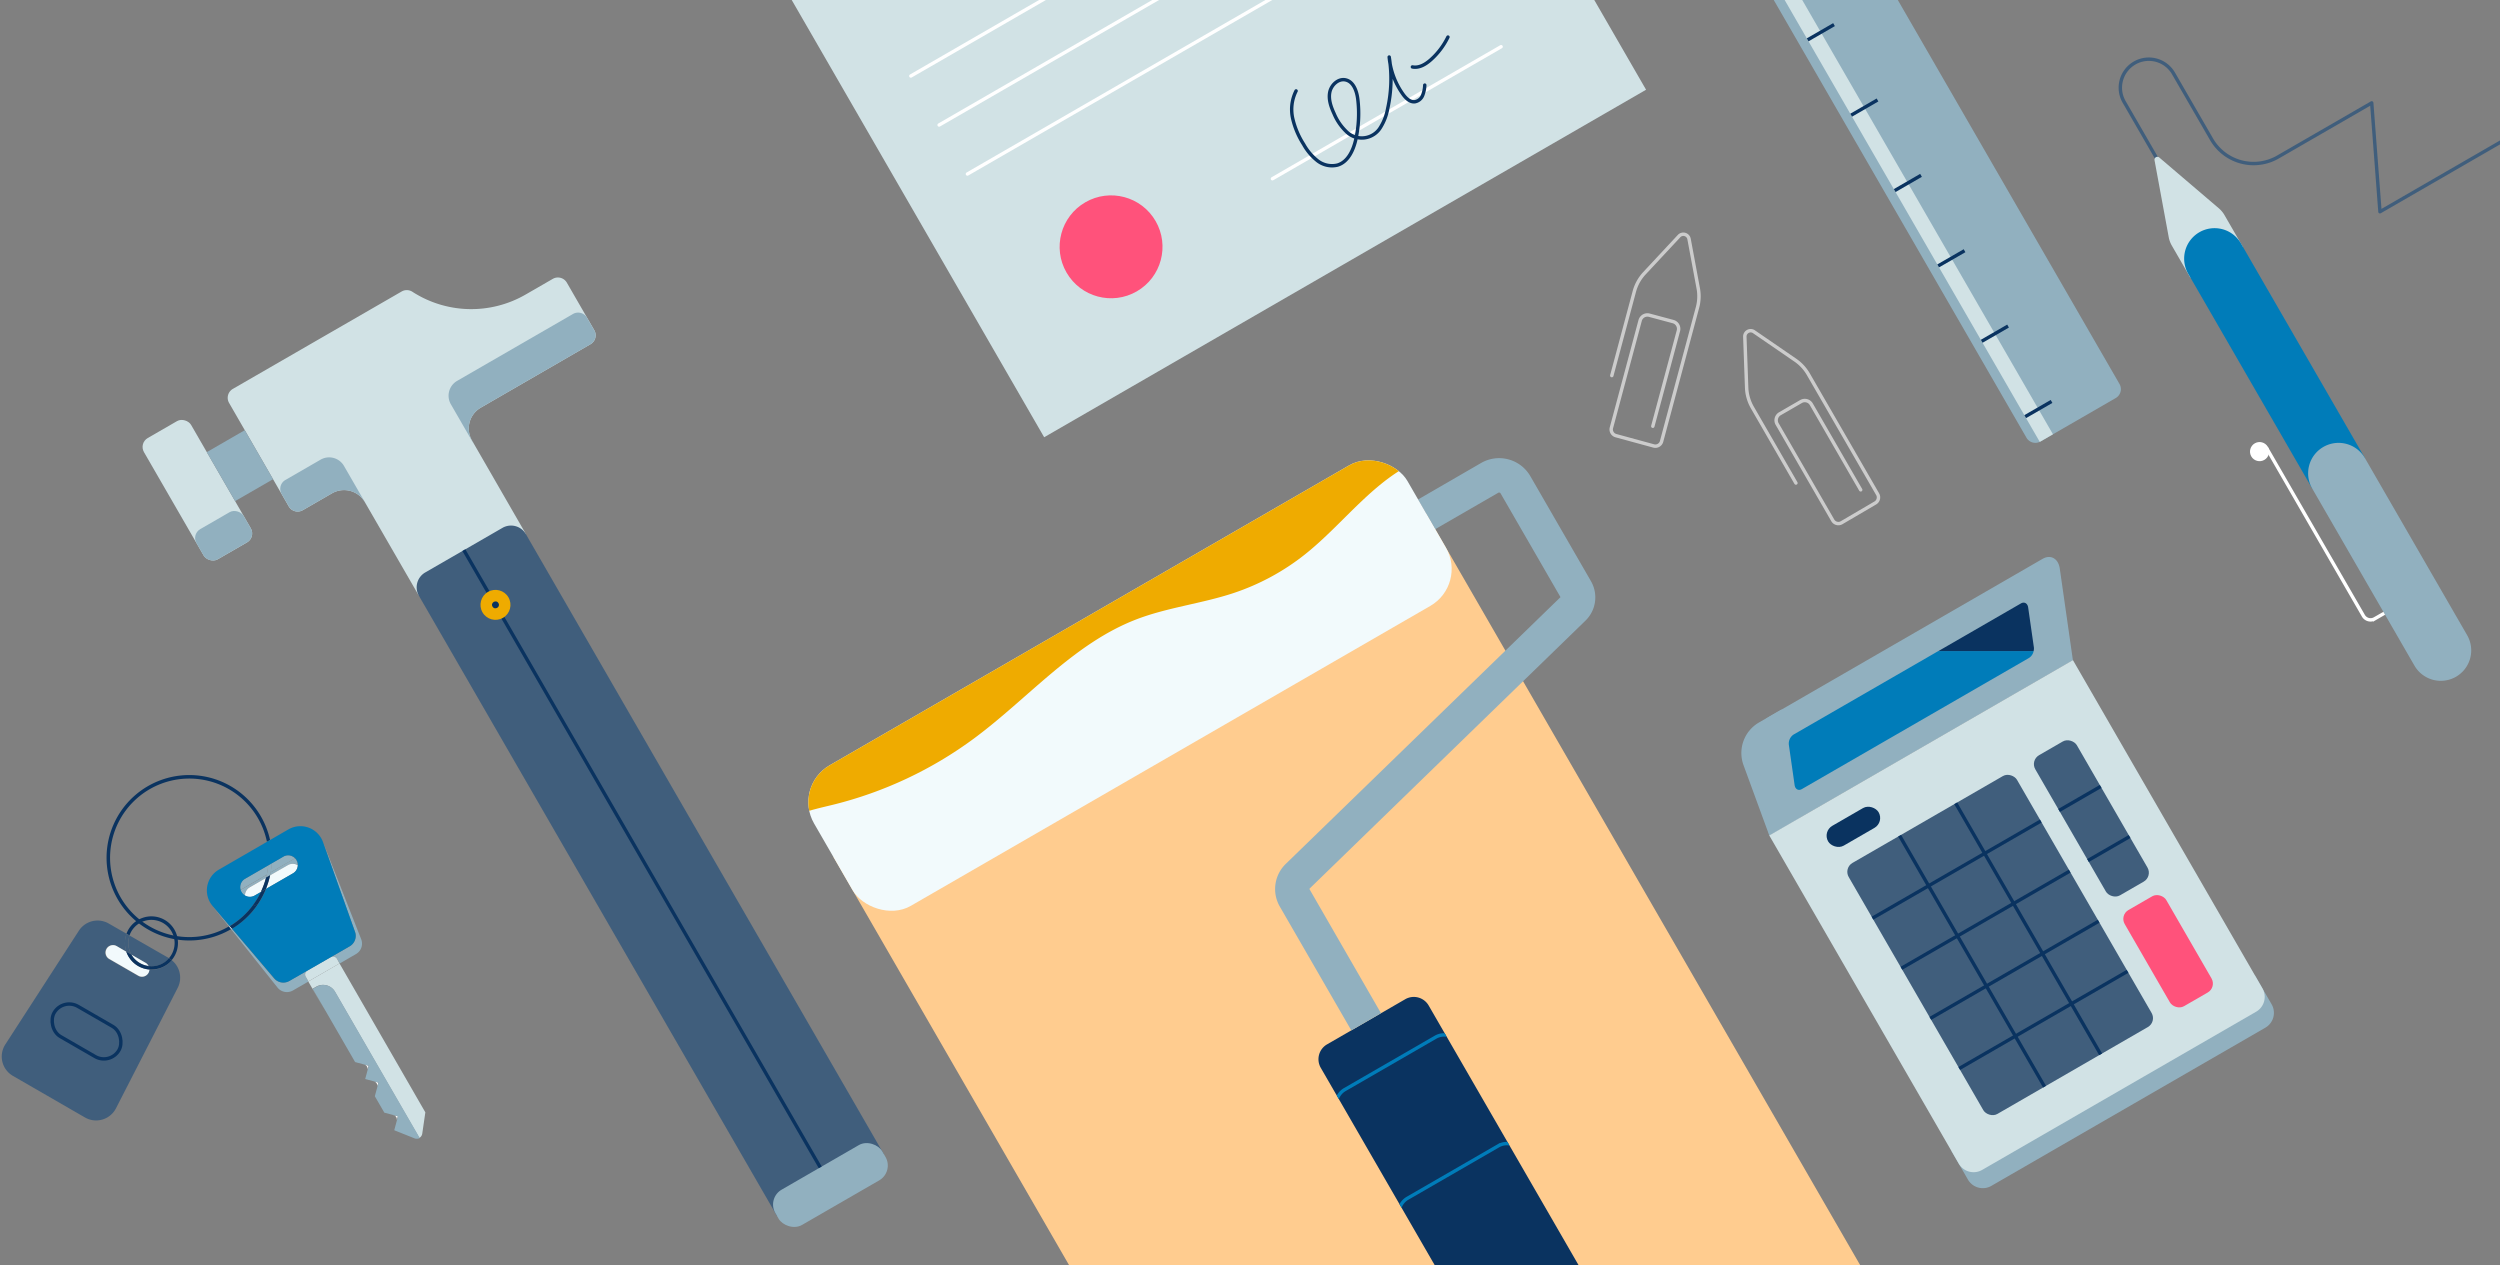 <svg xmlns="http://www.w3.org/2000/svg" xmlns:xlink="http://www.w3.org/1999/xlink" width="729" height="369" viewBox="0 0 729 369"><rect x="0" y="0" width="729" height="369" fill="#808080" stroke="none"/><defs><style>.cls-1,.cls-13,.cls-17,.cls-18,.cls-19,.cls-20,.cls-22,.cls-3,.cls-8{fill:none;}.cls-2{clip-path:url(#clip-path);}.cls-3{stroke:#405e7c;}.cls-17,.cls-18,.cls-19,.cls-20,.cls-3{stroke-linecap:round;}.cls-18,.cls-20,.cls-3{stroke-linejoin:round;}.cls-4{fill:#d1e2e5;}.cls-5{fill:#91b0bf;}.cls-6{fill:#405e7c;}.cls-7{clip-path:url(#clip-path-2);}.cls-18,.cls-19,.cls-8{stroke:#0a3360;}.cls-13,.cls-17,.cls-19,.cls-22,.cls-23,.cls-8{stroke-miterlimit:10;}.cls-9{fill:#efab00;}.cls-10{fill:#0a3360;}.cls-11{fill:#ffcc8f;}.cls-12{clip-path:url(#clip-path-3);}.cls-13{stroke:#007cb9;}.cls-14{fill:#f2fafc;}.cls-15{clip-path:url(#clip-path-4);}.cls-16{fill:#ff527b;}.cls-17,.cls-22,.cls-23{stroke:#fff;}.cls-20{stroke:#ccc;}.cls-21{fill:#007cb9;}.cls-23,.cls-24{fill:#fff;}.cls-25{clip-path:url(#clip-path-5);}</style><clipPath id="clip-path"><rect class="cls-1" x="-1175" width="1904" height="369"/></clipPath><clipPath id="clip-path-2"><path class="cls-1" d="M67.9,113.4,117.12,85a3,3,0,0,1,3.13.08h0a31.66,31.66,0,0,0,33,.82l7.94-4.58a3,3,0,0,1,4.1,1.1l8,13.86a3,3,0,0,1-1.1,4.1l-32,18.5a7,7,0,0,0-2.56,9.56L153,155.11a3,3,0,0,1-1.1,4.1l-26,15a3,3,0,0,1-4.1-1.1l-15.42-26.7a7,7,0,0,0-9.56-2.56l-8.52,4.92a3,3,0,0,1-4.1-1.1L66.8,117.5A3,3,0,0,1,67.9,113.4Z"/></clipPath><clipPath id="clip-path-3"><path class="cls-1" d="M412.87,290.54H439.2a5,5,0,0,1,5,5V401.21a0,0,0,0,1,0,0H407.87a0,0,0,0,1,0,0V295.54A5,5,0,0,1,412.87,290.54Z" transform="translate(-115.86 259.36) rotate(-30)"/></clipPath><clipPath id="clip-path-4"><rect class="cls-1" x="229.62" y="176.25" width="199.78" height="47.33" rx="12.42" ry="12.42" transform="translate(-55.81 191.54) rotate(-30)"/></clipPath><clipPath id="clip-path-5"><rect class="cls-1" x="779.06" y="-111" width="799.94" height="623"/></clipPath></defs><title>BQX-Hero-All-Cropped</title><g id="_05" data-name="05"><g class="cls-2"><path class="cls-3" d="M630.93,49.68,619.42,29.75a8.31,8.31,0,0,1,3-11.36h0a8.31,8.31,0,0,1,11.36,3L644.88,40.6a14.17,14.17,0,0,0,19.36,5.19L691.59,30,694,61.74l40.27-23.25"/><path class="cls-4" d="M67.9,113.4,117.12,85a3,3,0,0,1,3.13.08h0a31.66,31.66,0,0,0,33,.82l7.94-4.58a3,3,0,0,1,4.1,1.1l8,13.86a3,3,0,0,1-1.1,4.1l-32,18.5a7,7,0,0,0-2.56,9.56L153,155.11a3,3,0,0,1-1.1,4.1l-26,15a3,3,0,0,1-4.1-1.1l-15.42-26.7a7,7,0,0,0-9.56-2.56l-8.52,4.92a3,3,0,0,1-4.1-1.1L66.8,117.5A3,3,0,0,1,67.9,113.4Z"/><rect class="cls-4" x="49.62" y="122.53" width="15.87" height="40.83" rx="3" ry="3" transform="translate(-63.76 47.93) rotate(-30)"/><rect class="cls-5" x="57.28" y="151.14" width="15.88" height="10.17" rx="3" ry="3" transform="translate(-69.38 53.54) rotate(-30)"/><rect class="cls-5" x="63.57" y="127.53" width="12.79" height="16.5" transform="translate(-58.52 53.18) rotate(-30)"/><path class="cls-6" d="M175.7,146.1h26a5,5,0,0,1,5,5V359.86a0,0,0,0,1,0,0h-36a0,0,0,0,1,0,0V151.1A5,5,0,0,1,175.7,146.1Z" transform="translate(-101.21 128.25) rotate(-30)"/><rect class="cls-5" x="224.15" y="339.61" width="36" height="11.88" rx="5" ry="5" transform="translate(-140.33 167.37) rotate(-30)"/><g class="cls-7"><path class="cls-5" d="M136,100.41h39a3,3,0,0,1,3,3v14.71a3,3,0,0,1-3,3H134a3,3,0,0,1-3-3V105.41a5,5,0,0,1,5-5Z" transform="translate(-34.68 92.1) rotate(-30)"/><path class="cls-5" d="M87.48,135.11H99.32a5,5,0,0,1,5,5v12.71a3,3,0,0,1-3,3H87.48a3,3,0,0,1-3-3V138.11a3,3,0,0,1,3-3Z" transform="translate(-60.09 66.69) rotate(-30)"/></g><line class="cls-8" x1="135.26" y1="160.42" x2="239.18" y2="340.4"/><circle class="cls-9" cx="144.48" cy="176.38" r="4.37" transform="translate(-68.83 95.87) rotate(-30)"/><circle class="cls-10" cx="144.48" cy="176.38" r="1" transform="translate(-68.83 95.87) rotate(-30)"/><rect class="cls-11" x="297.05" y="181.85" width="199.78" height="269.69" transform="translate(-105.17 240.9) rotate(-30)"/><path class="cls-10" d="M412.87,290.54H439.2a5,5,0,0,1,5,5V401.21a0,0,0,0,1,0,0H407.87a0,0,0,0,1,0,0V295.54A5,5,0,0,1,412.87,290.54Z" transform="translate(-115.86 259.36) rotate(-30)"/><g class="cls-12"><path class="cls-13" d="M390.32,324.55a5,5,0,0,1,1.83-6.83l26.45-15.27a5,5,0,0,1,6.83,1.83"/><path class="cls-13" d="M408.61,356.24a5,5,0,0,1,1.83-6.83l26.45-15.27a5,5,0,0,1,6.83,1.83"/></g><path class="cls-5" d="M402.7,295.46l-8.66,5L373.2,264.37a10.22,10.22,0,0,1,1.73-12.46l80.11-77.78-17.47-30.26a.5.5,0,0,0-.68-.18l-18.39,10.62-5-8.66L431.9,135a10.51,10.51,0,0,1,14.34,3.84l17.68,30.62a9.45,9.45,0,0,1-1.6,11.52L381.9,259.09a.23.23,0,0,0,0,.28Z"/><rect class="cls-14" x="229.62" y="176.25" width="199.78" height="47.33" rx="12.42" ry="12.42" transform="translate(-55.81 191.54) rotate(-30)"/><g class="cls-15"><path class="cls-9" d="M224.42,243.33c4.23-5.58,11.7-7,18.46-8.66a116,116,0,0,0,41.23-19.4c15.79-11.71,29-27.68,47.36-34.7,9.06-3.46,18.95-4.56,28.16-7.61a67.88,67.88,0,0,0,20.84-11.25c11.46-9.09,20.3-22.07,33.8-27.67l-13.56-23.49L211,220.09Z"/></g><rect class="cls-4" x="251.07" y="-71.82" width="202.67" height="159.33" transform="translate(43.29 177.25) rotate(-30)"/><circle class="cls-16" cx="323.99" cy="71.97" r="15" transform="translate(7.42 171.64) rotate(-30)"/><line class="cls-17" x1="265.6" y1="22.16" x2="366.71" y2="-36.21"/><line class="cls-17" x1="273.85" y1="36.45" x2="374.96" y2="-21.92"/><line class="cls-17" x1="282.1" y1="50.74" x2="383.21" y2="-7.63"/><line class="cls-17" x1="371.04" y1="52.12" x2="437.72" y2="13.62"/><path class="cls-18" d="M377.94,26.51a12,12,0,0,0-1,8,23.92,23.92,0,0,0,3.2,7.58,15.91,15.91,0,0,0,4,4.75,6.87,6.87,0,0,0,5.87,1.3c3.09-.92,4.64-4.36,5.35-7.51A34.83,34.83,0,0,0,395.94,29c-.28-2.4-1.24-5.22-3.6-5.71-2.12-.44-4.16,1.49-4.58,3.6s.35,4.29,1.26,6.25a15.57,15.57,0,0,0,3.42,5.08A6.37,6.37,0,0,0,402.64,37a15.44,15.44,0,0,0,2-5.3,39.8,39.8,0,0,0,.45-15.07,22.06,22.06,0,0,0,4,10.82c.84,1.18,2.05,2.39,3.49,2.22a3,3,0,0,0,2.26-1.85,9,9,0,0,0,.62-3"/><path class="cls-19" d="M411.86,19.52c2,.39,3.92-.8,5.42-2.15a21.33,21.33,0,0,0,4.94-6.56"/><path class="cls-5" d="M549.4-30.31h31.33a0,0,0,0,1,0,0V130.36a3,3,0,0,1-3,3H552.4a3,3,0,0,1-3-3V-30.31a0,0,0,0,1,0,0Z" transform="translate(49.94 289.44) rotate(-30)"/><rect class="cls-4" x="553.58" y="-24.96" width="4.44" height="163.67" transform="translate(46.03 285.52) rotate(-30)"/><line class="cls-8" x1="527.11" y1="11.62" x2="534.8" y2="7.18"/><line class="cls-8" x1="539.8" y1="33.59" x2="547.48" y2="29.15"/><line class="cls-8" x1="552.49" y1="55.57" x2="560.17" y2="51.13"/><line class="cls-8" x1="565.17" y1="77.54" x2="572.86" y2="73.11"/><line class="cls-8" x1="577.86" y1="99.52" x2="585.55" y2="95.08"/><line class="cls-8" x1="590.55" y1="121.49" x2="598.23" y2="117.06"/><path class="cls-20" d="M523.69,140.85l-12.69-22a12.57,12.57,0,0,1-1.68-5.84l-.53-14.8a1.7,1.7,0,0,1,2.67-1.47l12.07,8.29a12.57,12.57,0,0,1,3.77,4.08l20.22,35a1.88,1.88,0,0,1-.69,2.56L537,152.43a1.88,1.88,0,0,1-2.56-.69l-16.22-28.09a2.19,2.19,0,0,1,.8-3l6.16-3.56a2.19,2.19,0,0,1,3,.8l14.4,24.95"/><path class="cls-20" d="M470,109.52,476.57,85a12.57,12.57,0,0,1,2.94-5.31l10.1-10.84a1.7,1.7,0,0,1,2.92.85l2.68,14.4a12.57,12.57,0,0,1-.22,5.55l-10.47,39.06a1.88,1.88,0,0,1-2.3,1.33l-11-3a1.88,1.88,0,0,1-1.33-2.3l8.39-31.33A2.19,2.19,0,0,1,481,91.93l6.87,1.84a2.19,2.19,0,0,1,1.55,2.69l-7.46,27.83"/><path class="cls-4" d="M647,60.73l-17.35-14.8a.85.85,0,0,0-1.39.8l4.14,22.43a7.69,7.69,0,0,0,.9,2.45l5.4,9.35,15.37-8.87-5.4-9.35A7.69,7.69,0,0,0,647,60.73Z"/><path class="cls-21" d="M641.34,67.72a8.87,8.87,0,0,0-3.25,12.12l36.15,62.61,15.37-8.87L653.47,71A8.87,8.87,0,0,0,641.34,67.72Z"/><path class="cls-5" d="M677.49,130.33a8.87,8.87,0,0,0-3.25,12.12l29.81,51.64a8.87,8.87,0,0,0,15.37-8.87l-29.81-51.64A8.87,8.87,0,0,0,677.49,130.33Z"/><path class="cls-22" d="M695.24,178.83l-2.77,1.6a2.42,2.42,0,0,1-3.31-.89l-28.29-49"/><circle class="cls-23" cx="658.89" cy="131.69" r="2.29" transform="translate(22.43 347.09) rotate(-30)"/><path class="cls-5" d="M515.92,243.62l-7.51-20.5a10.29,10.29,0,0,1,4.52-12.45l6.58-3.8,5.17,31.7Z"/><path class="cls-5" d="M565.84,309.05H668.09a0,0,0,0,1,0,0v9.67a5,5,0,0,1-5,5H570.84a5,5,0,0,1-5-5v-9.67A0,0,0,0,1,565.84,309.05Z" transform="translate(-75.54 350.87) rotate(-30)"/><path class="cls-5" d="M595.55,163l-79.89,46.13a8.29,8.29,0,0,0-3.57,7.83l3.82,26.7,88.55-51.12-3.82-26.7C600.23,162.85,597.95,161.58,595.55,163Z"/><path class="cls-4" d="M537.95,210.32H640.2a0,0,0,0,1,0,0v110.5a5,5,0,0,1-5,5H542.95a5,5,0,0,1-5-5V210.32A0,0,0,0,1,537.95,210.32Z" transform="translate(-55.12 330.45) rotate(-30)"/><rect class="cls-6" x="554.91" y="233.3" width="56.67" height="84.52" rx="3" ry="3" transform="translate(-59.64 328.54) rotate(-30)"/><rect class="cls-6" x="602.85" y="215.05" width="14" height="47.19" rx="3" ry="3" transform="translate(-37.62 336.9) rotate(-30)"/><rect class="cls-16" x="625.22" y="261.19" width="14" height="32.39" rx="3" ry="3" transform="translate(-53.99 353.27) rotate(-30)"/><line class="cls-8" x1="553.93" y1="243.69" x2="596.19" y2="316.88"/><line class="cls-8" x1="570.29" y1="234.24" x2="612.55" y2="307.44"/><line class="cls-8" x1="546.01" y1="267.74" x2="595.09" y2="239.41"/><line class="cls-8" x1="554.45" y1="282.35" x2="603.52" y2="254.02"/><line class="cls-8" x1="562.88" y1="296.96" x2="611.96" y2="268.63"/><line class="cls-8" x1="571.32" y1="311.57" x2="620.39" y2="283.24"/><line class="cls-8" x1="608.86" y1="250.93" x2="620.99" y2="243.93"/><line class="cls-8" x1="600.43" y1="236.32" x2="612.55" y2="229.32"/><rect class="cls-10" x="531.95" y="237.77" width="17" height="6.67" rx="3.33" ry="3.33" transform="translate(-48.15 302.53) rotate(-30)"/><path class="cls-21" d="M565.21,189.85,523,214.2a3.17,3.17,0,0,0-1.37,3l1.68,11.73c.17,1.21,1.13,1.74,2.11,1.17l66.25-38.25a3.05,3.05,0,0,0,1.33-2Z"/><path class="cls-10" d="M593.09,188.86l-1.68-11.73c-.17-1.21-1.13-1.74-2.11-1.17l-24.08,13.9H593A3,3,0,0,0,593.09,188.86Z"/><rect class="cls-4" x="549.5" y="217.03" width="53.72" height="6.67" rx="3.33" ry="3.33" transform="translate(-32.97 317.71) rotate(-30)"/><path class="cls-1" d="M63.81,253.56l14-8.1a23.1,23.1,0,1,0-11.09,24.72l-4.78-6A7,7,0,0,1,63.81,253.56Z"/><path class="cls-1" d="M85.52,249.89l.21.14Z"/><path class="cls-5" d="M89.65,283l6.66-3.85-12,6.9a3.51,3.51,0,0,1-4.43-.77L67.61,270.83l-.23.14,13.54,17a3.51,3.51,0,0,0,4.5.85l4.51-2.6-.77-1.34A1.34,1.34,0,0,1,89.65,283Z"/><path class="cls-5" d="M102,275.92l-5.53,3.19a1.34,1.34,0,0,1,1.83.49l.77,1.34,4.74-2.74a3.51,3.51,0,0,0,1.51-4.33L94.2,245.59l9.32,26.11A3.51,3.51,0,0,1,102,275.92Z"/><path class="cls-5" d="M66.75,270.18l0,0,.18-.11-5-5.86Z"/><path class="cls-5" d="M86,250.3a2.8,2.8,0,0,0-.3-.28l-.21-.14a2.77,2.77,0,0,0-2.92-.08l-3.34,1.93a24.29,24.29,0,0,1-.33,2.67Z"/><path class="cls-5" d="M70.14,259.48l7.66-4.42a23.26,23.26,0,0,0,.42-2.72l-6.79,3.92A2.81,2.81,0,0,0,70.14,259.48Z"/><path class="cls-5" d="M84,252.24a2.8,2.8,0,0,1,2.8,0A2.67,2.67,0,0,0,86,250.3l-7.1,4.1c-.05.29-.1.58-.17.87Z"/><path class="cls-5" d="M71.43,261.12a2.8,2.8,0,0,1,1.39-2.43L77.57,256c.08-.3.15-.59.22-.89l-7.66,4.42a2.67,2.67,0,0,0,1.3,1.64Z"/><path class="cls-10" d="M86.81,252.42h0Z"/><path class="cls-14" d="M77.57,256l-4.75,2.74a2.8,2.8,0,0,0-1.39,2.43,2.76,2.76,0,0,0,2.8,0l1.85-1.07A23.29,23.29,0,0,0,77.57,256Z"/><path class="cls-14" d="M84,252.24l-5.24,3a24.29,24.29,0,0,1-1.23,4l7.87-4.54a2.81,2.81,0,0,0,1.4-2.24h0c0-.06,0-.12,0-.17A2.8,2.8,0,0,0,84,252.24Z"/><path class="cls-4" d="M121.63,332.07h0Z"/><polygon class="cls-4" points="112.02 324.46 114.68 325.17 112.02 324.46 112.02 324.46"/><path class="cls-4" d="M99,280.94l-9.11,5.26,5.21,9-4-6.85,1.11-.64a4,4,0,0,1,5.43,1.46l24.63,42.66a1.76,1.76,0,0,1-.67.22,1.75,1.75,0,0,0,1.53-1.49l.9-6.2Z"/><polygon class="cls-4" points="115.68 326.76 115.37 327.92 115.68 326.76 115.68 326.76"/><polygon class="cls-4" points="107.15 312 107.01 312.52 107.15 312 107.15 312"/><polygon class="cls-4" points="106.88 314.76 109.09 315.35 109.09 315.35 106.88 314.76"/><polygon class="cls-4" points="103.89 309.8 106.25 310.43 106.25 310.43 103.89 309.8"/><polygon class="cls-4" points="109.99 316.92 109.26 319.67 109.26 319.67 109.99 316.92 109.99 316.92"/><path class="cls-4" d="M98.27,279.6a1.34,1.34,0,0,0-1.83-.49l-.13.07L89.65,283a1.34,1.34,0,0,0-.49,1.83l.77,1.34L99,280.94Z"/><path class="cls-24" d="M115,329.63l-.07-.12.43-1.59-.43,1.59.07.12,5.82,2.32a1.75,1.75,0,0,0,.78.12,1.75,1.75,0,0,1-.78-.12Z"/><path class="cls-24" d="M114.68,325.17l.1,0a1.28,1.28,0,0,1,.9,1.56l.33-1.23Z"/><path class="cls-24" d="M106.25,310.43a1.28,1.28,0,0,1,.9,1.56l.33-1.23Z"/><polygon class="cls-24" points="107.01 312.52 106.44 314.64 106.88 314.76 106.44 314.64 107.01 312.52"/><polygon class="cls-24" points="95.14 295.22 103.5 309.7 103.89 309.8 103.5 309.7 95.14 295.22"/><path class="cls-24" d="M109.09,315.35a1.28,1.28,0,0,1,.9,1.56l.33-1.23Z"/><path class="cls-24" d="M121.69,332.06h0Z"/><polygon class="cls-24" points="109.26 319.67 112.02 324.46 112.02 324.46 109.26 319.67 109.26 319.67"/><path class="cls-5" d="M97.73,289.19a4,4,0,0,0-5.43-1.46l-1.11.64,4,6.85,8.36,14.48.4.11,2.35.63h0l1.23.33-.33,1.23h0l-.14.52-.57,2.12.44.12,2.21.59h0l1.23.33-.33,1.23h0l-.74,2.75,2.77,4.79,2.65.71,1.33.36-.33,1.23h0l-.31,1.16-.43,1.59.07.12,5.82,2.32a1.75,1.75,0,0,0,.78.12h.08a1.76,1.76,0,0,0,.67-.22Z"/><path class="cls-21" d="M86,250.3a2.81,2.81,0,0,0-.3-.28,2.8,2.8,0,0,1,.3.28Z"/><path class="cls-21" d="M84.74,249.53a2.82,2.82,0,0,1,.79.36A2.81,2.81,0,0,0,84.74,249.53Z"/><path class="cls-21" d="M82.6,249.81a2.8,2.8,0,0,1,1.6-.37A2.8,2.8,0,0,0,82.6,249.81Z"/><path class="cls-21" d="M70.39,260.1a2.78,2.78,0,0,0,1,1h0A2.78,2.78,0,0,1,70.39,260.1Z"/><path class="cls-21" d="M86.44,250.84a2.78,2.78,0,0,1,.36,1.41h0A2.67,2.67,0,0,0,86,250.3h0A2.8,2.8,0,0,1,86.44,250.84Z"/><path class="cls-21" d="M86.81,252.44a2.82,2.82,0,0,1-.56,1.5A2.82,2.82,0,0,0,86.81,252.44Z"/><polygon class="cls-21" points="74.23 261.13 76.08 260.06 76.08 260.06 74.23 261.13"/><path class="cls-21" d="M86.81,252.42c0-.06,0-.12,0-.17h0C86.81,252.31,86.82,252.36,86.81,252.42Z"/><path class="cls-21" d="M71.43,261.12h0a2.82,2.82,0,0,0,1.2.38A2.82,2.82,0,0,1,71.43,261.12Z"/><path class="cls-21" d="M85.41,254.68l-7.87,4.54h0l7.87-4.54a2.8,2.8,0,0,0,.84-.74A2.8,2.8,0,0,1,85.41,254.68Z"/><polygon class="cls-21" points="96.31 279.19 96.44 279.11 96.44 279.11 96.31 279.19"/><path class="cls-10" d="M49.25,272.47a23.11,23.11,0,1,1,28.59-27l.91-.53A24.12,24.12,0,1,0,67.28,271l.1-.06-.63-.79A23,23,0,0,1,49.25,272.47Z"/><path class="cls-24" d="M67,270.06l-.18.11,0,0,.63.79.23-.14Z"/><path class="cls-5" d="M78.21,252.34a23.26,23.26,0,0,1-.42,2.72c-.07.3-.14.6-.22.89l1.2-.69c.06-.29.11-.58.17-.87a24.29,24.29,0,0,0,.33-2.67Z"/><path class="cls-10" d="M77.54,259.22a24.29,24.29,0,0,0,1.23-4l-1.2.69a23.29,23.29,0,0,1-1.49,4.11Z"/><path class="cls-21" d="M103.51,271.7,94.2,245.59a7,7,0,0,0-10.13-3.72l-5.31,3.07-.91.53-14,8.1A7,7,0,0,0,62,264.19l5,5.86a23,23,0,0,0,9.13-10l-1.85,1.07a2.81,2.81,0,0,1-2.81-4.87l6.79-3.92,1.06-.61,3.34-1.93a2.74,2.74,0,0,1,2.92.08l.21.14a2.75,2.75,0,0,1,1.07,2.22c0,.06,0,.12,0,.17h0a2.81,2.81,0,0,1-1.4,2.24l-7.87,4.54a23.88,23.88,0,0,1-9.93,11.61l12.31,14.49a3.51,3.51,0,0,0,4.43.77l12-6.9.13-.07h0l5.53-3.19A3.51,3.51,0,0,0,103.51,271.7Z"/><path class="cls-10" d="M75.09,263.81a2.79,2.79,0,0,1-1.29.09A23,23,0,0,1,67,270.06l.65.77A23.94,23.94,0,0,0,75.09,263.81Z"/><path class="cls-10" d="M76.09,260.06a23.08,23.08,0,0,1-2.29,3.83,2.79,2.79,0,0,0,1.29-.09,24.15,24.15,0,0,0,2.45-4.59Z"/><polygon class="cls-24" points="76.08 260.06 76.08 260.06 77.54 259.22 77.54 259.22 76.08 260.06"/><path class="cls-1" d="M50.93,275a6.75,6.75,0,0,0-13.14-2.2l11.47,6.62A6.72,6.72,0,0,0,50.93,275Z"/><path class="cls-6" d="M43.31,281.69a6.64,6.64,0,0,0,6-2.27L37.79,272.8a6.68,6.68,0,0,0,.55,5.59l4.11,2.37A2.15,2.15,0,0,1,43.31,281.69Z"/><path class="cls-6" d="M50.09,280a7.74,7.74,0,0,1-5.92,2.76c-.22,0-.44,0-.66,0a2.13,2.13,0,0,1-.28,1,2.16,2.16,0,0,1-3,.79l-8.46-4.88A2.16,2.16,0,0,1,34,275.87l2.87,1.66a7.62,7.62,0,0,1,.06-5.23l-5.22-3A6.51,6.51,0,0,0,23,271.39L1.55,304.56a6.51,6.51,0,0,0,2.22,9.17l21,12.12a6.51,6.51,0,0,0,9.05-2.67l18-35.13A6.51,6.51,0,0,0,50.09,280Z"/><path class="cls-14" d="M43.31,281.69a2.15,2.15,0,0,0-.87-.94l-4.11-2.37A6.76,6.76,0,0,0,43.31,281.69Z"/><path class="cls-14" d="M36.85,277.53,34,275.87a2.16,2.16,0,0,0-2.16,3.74l8.46,4.88a2.16,2.16,0,0,0,3-.79,2.13,2.13,0,0,0,.28-1A7.77,7.77,0,0,1,36.85,277.53Z"/><path class="cls-10" d="M44.17,268.24a6.75,6.75,0,0,1,5.09,11.18l0,0a6.51,6.51,0,0,1,.8.55,7.75,7.75,0,1,0-13.18-7.7l.88.51A6.76,6.76,0,0,1,44.17,268.24Z"/><path class="cls-6" d="M36.85,277.53l1.49.86a6.68,6.68,0,0,1-.55-5.59l-.88-.51a7.62,7.62,0,0,0-.06,5.23Z"/><path class="cls-10" d="M49.26,279.42a6.64,6.64,0,0,1-6,2.27,2.16,2.16,0,0,1,.2,1c.22,0,.44,0,.66,0A7.74,7.74,0,0,0,50.09,280a6.51,6.51,0,0,0-.8-.55Z"/><path class="cls-10" d="M43.31,281.69a6.76,6.76,0,0,1-5-3.31l-1.49-.86a7.77,7.77,0,0,0,6.66,5.19A2.16,2.16,0,0,0,43.31,281.69Z"/><rect class="cls-8" x="14.32" y="295.69" width="21.83" height="10.17" rx="5.08" ry="5.08" transform="translate(153.77 27.68) rotate(30)"/></g></g></svg>